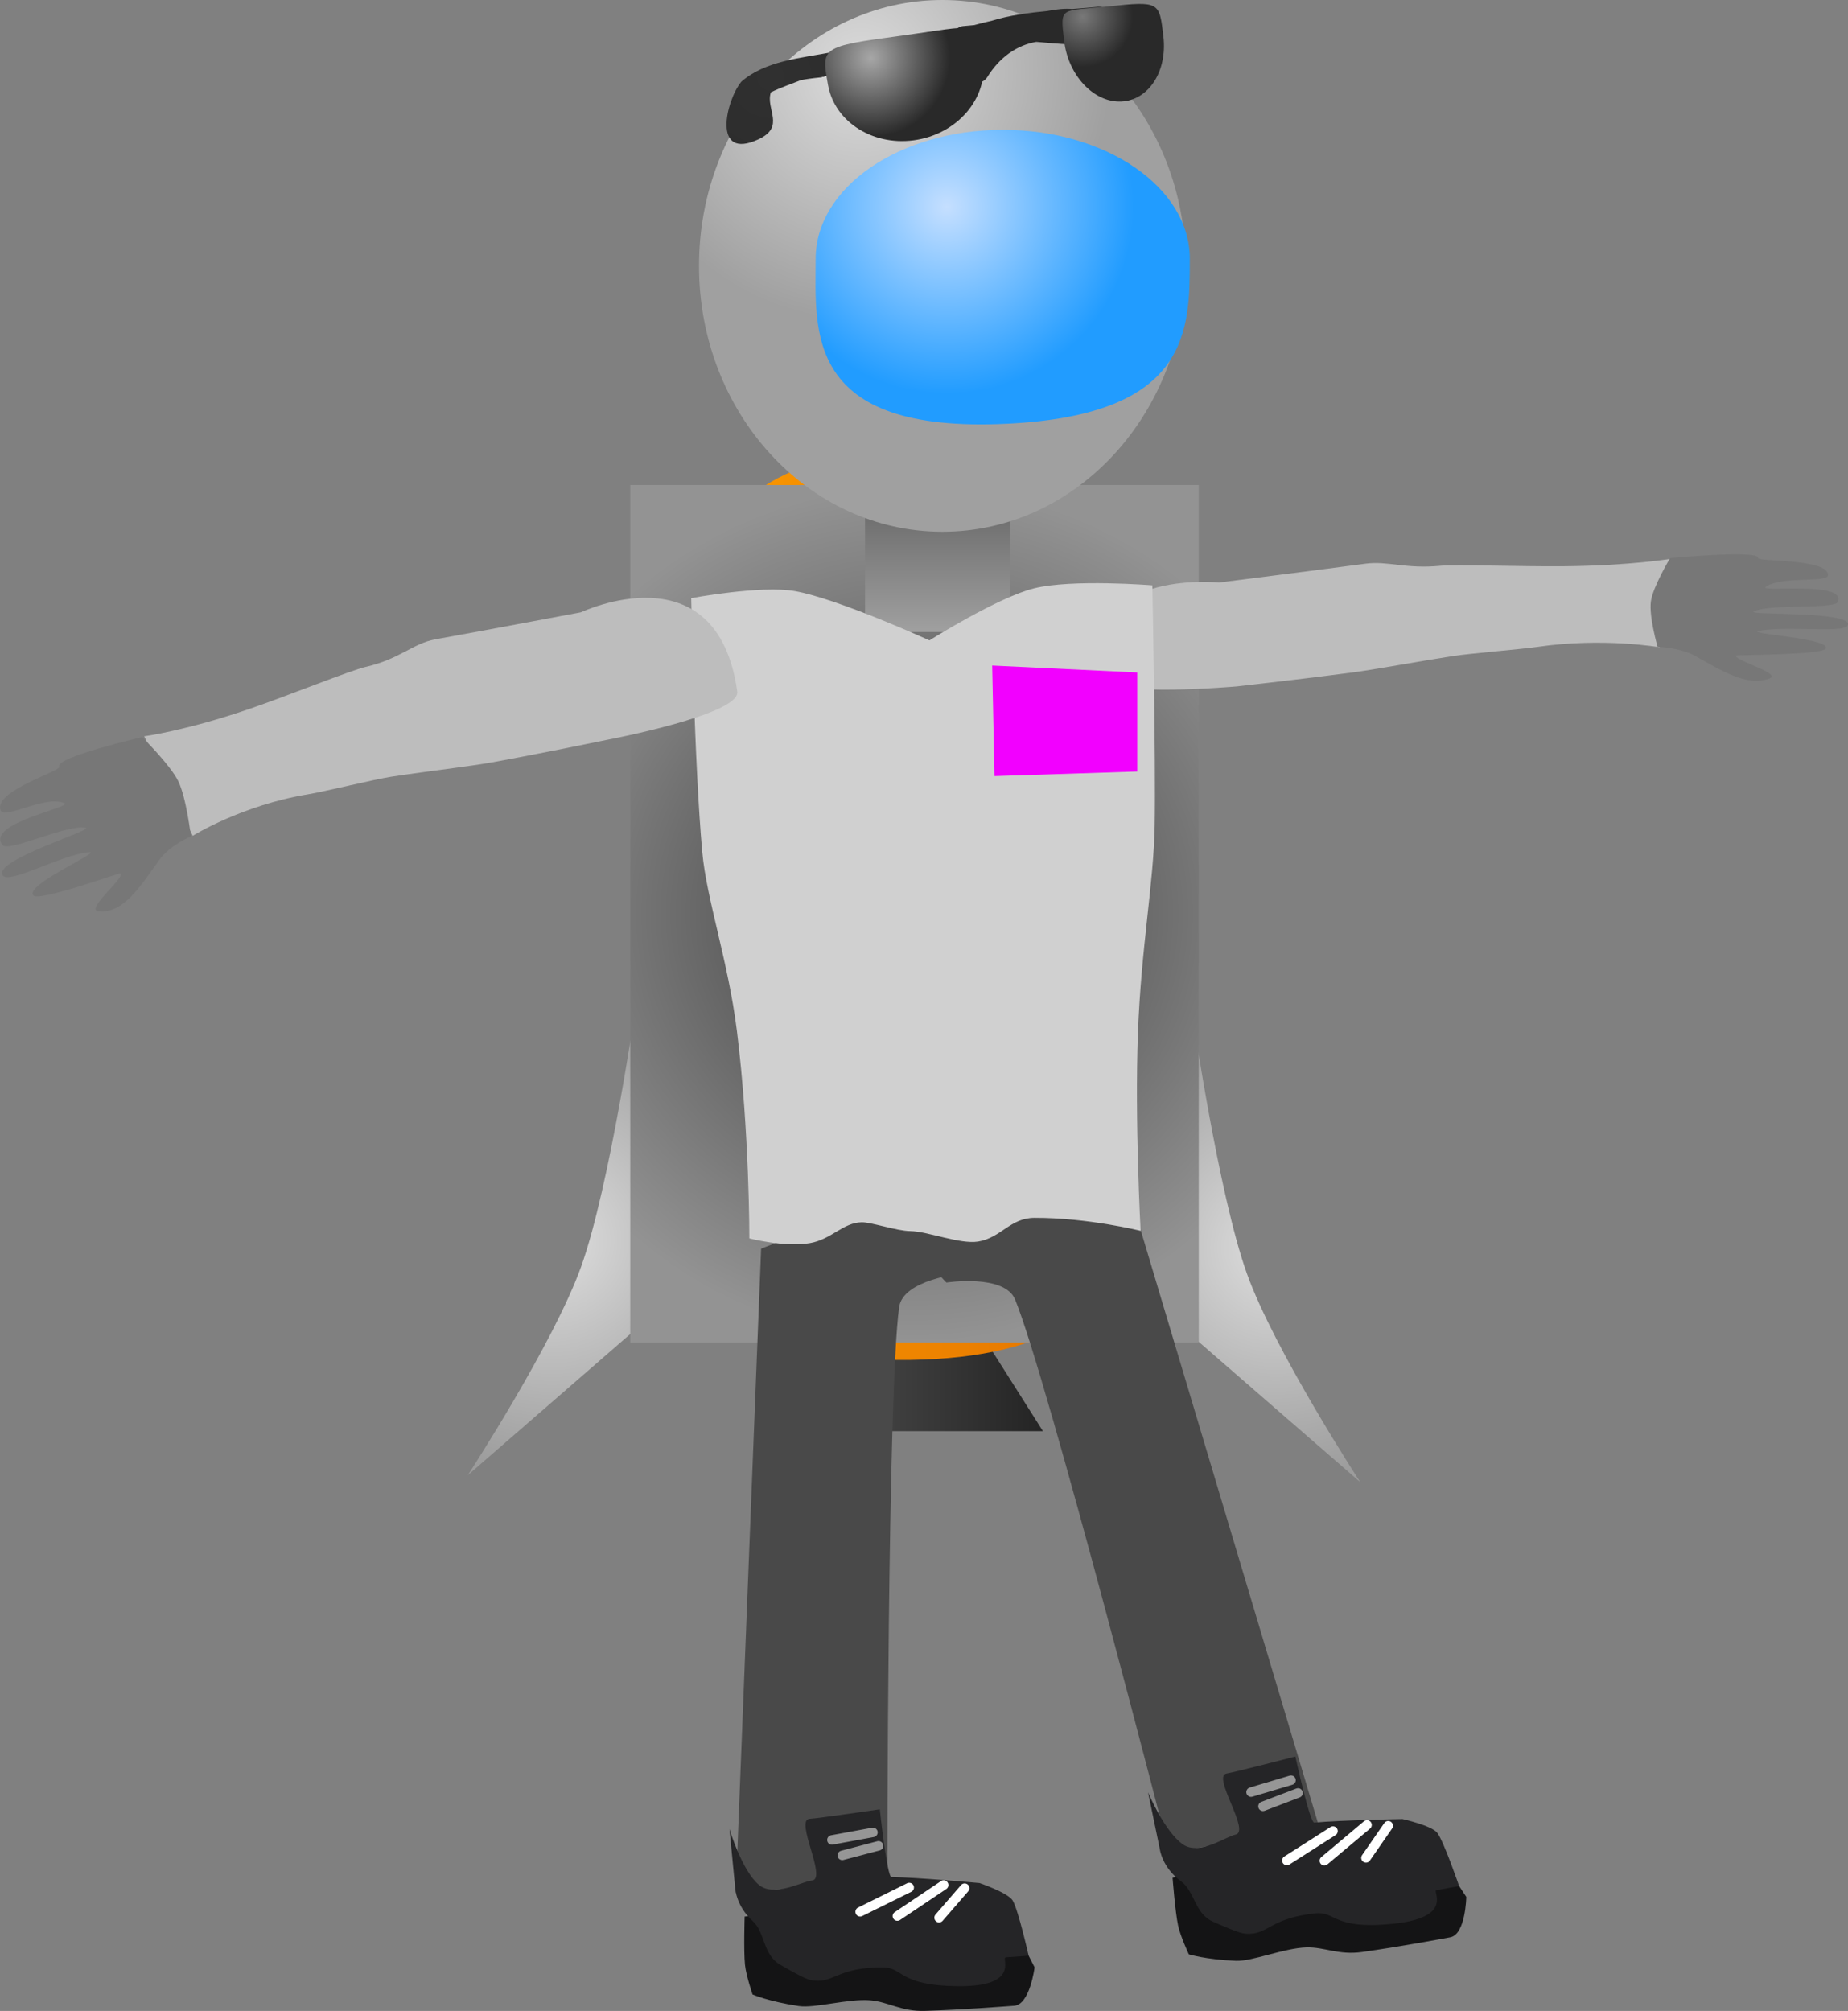 <svg version="1.1" xmlns="http://www.w3.org/2000/svg" xmlns:xlink="http://www.w3.org/1999/xlink" width="97.309" height="105.869" viewBox="0,0,97.309,105.869"><rect x="0" y="0" width="97.309" height="105.869" fill="#808080" stroke="none"/><defs><linearGradient x1="232.053" y1="202.543" x2="245.287" y2="202.543" gradientUnits="userSpaceOnUse" id="color-1"><stop offset="0" stop-color="#515151"/><stop offset="1" stop-color="#242424"/></linearGradient><linearGradient x1="224.59" y1="177.301" x2="252.01" y2="177.301" gradientUnits="userSpaceOnUse" id="color-2"><stop offset="0" stop-color="#ffa000"/><stop offset="1" stop-color="#de6b00"/></linearGradient><radialGradient cx="219.427" cy="194.953" r="12.358" gradientUnits="userSpaceOnUse" id="color-3"><stop offset="0" stop-color="#dedede"/><stop offset="1" stop-color="#9c9c9c"/></radialGradient><radialGradient cx="257.57" cy="195.319" r="12.358" gradientUnits="userSpaceOnUse" id="color-4"><stop offset="0" stop-color="#dedede"/><stop offset="1" stop-color="#9c9c9c"/></radialGradient><radialGradient cx="238.524" cy="177.755" r="22.572" gradientUnits="userSpaceOnUse" id="color-5"><stop offset="0" stop-color="#3c3c3c"/><stop offset="1" stop-color="#939393"/></radialGradient><linearGradient x1="239.748" y1="156.068" x2="239.748" y2="162.919" gradientUnits="userSpaceOnUse" id="color-6"><stop offset="0" stop-color="#696969"/><stop offset="1" stop-color="#a0a0a0"/></linearGradient><radialGradient cx="235.712" cy="133.416" r="13.118" gradientUnits="userSpaceOnUse" id="color-7"><stop offset="0" stop-color="#dcdcdc"/><stop offset="1" stop-color="#a0a0a0"/></radialGradient><radialGradient cx="240.222" cy="140.538" r="9.854" gradientUnits="userSpaceOnUse" id="color-8"><stop offset="0" stop-color="#c5dfff"/><stop offset="1" stop-color="#219cff"/></radialGradient><radialGradient cx="230.947" cy="133.706" r="10.071" gradientUnits="userSpaceOnUse" id="color-9"><stop offset="0" stop-color="#303030"/><stop offset="1" stop-color="#292929"/></radialGradient><radialGradient cx="247.375" cy="130.527" r="2.651" gradientUnits="userSpaceOnUse" id="color-10"><stop offset="0" stop-color="#787878"/><stop offset="1" stop-color="#292929"/></radialGradient><radialGradient cx="236.223" cy="132.692" r="4.173" gradientUnits="userSpaceOnUse" id="color-11"><stop offset="0" stop-color="#a7a7a7"/><stop offset="1" stop-color="#292929"/></radialGradient></defs><g transform="translate(-190.37,-129.648)"><g data-paper-data="{&quot;isPaintingLayer&quot;:true}" fill-rule="nonzero" stroke-linejoin="miter" stroke-miterlimit="10" stroke-dasharray="" stroke-dashoffset="0" style="mix-blend-mode: normal"><path d="M232.053,204.993l2.614,-4.901h7.516l3.104,4.901z" fill="url(#color-1)" stroke="#000000" stroke-width="0" stroke-linecap="butt"/><path d="M238.285,201.244c-14.022,0.201 -13.694,-10.72 -13.694,-23.944c0,-13.224 0.576,-23.944 13.694,-23.944c13.635,0 13.694,10.72 13.694,23.944c0,13.224 1.362,23.728 -13.694,23.944z" fill="url(#color-2)" stroke="#000000" stroke-width="0" stroke-linecap="butt"/><path d="M215.003,207.312c0,0 4.52,-6.936 5.971,-10.989c1.497,-4.182 2.877,-13.728 2.877,-13.728l-0.281,17.274z" fill="url(#color-3)" stroke="#000000" stroke-width="0" stroke-linecap="butt"/><path d="M253.427,200.234l-0.281,-17.274c0,0 1.38,9.546 2.877,13.728c1.451,4.053 5.971,10.989 5.971,10.989z" data-paper-data="{&quot;index&quot;:null}" fill="url(#color-4)" stroke="#000000" stroke-width="0" stroke-linecap="butt"/><path d="M223.557,200.326v-45.143h29.935v45.143z" fill="url(#color-5)" stroke="#ed6b00" stroke-width="0" stroke-linecap="butt"/><g stroke="#000000" stroke-width="0" stroke-linecap="butt"><path d="M277.756,163.724c0,0 -2.976,-0.526 -6.448,-0.017c-0.835,0.122 -3.585,0.347 -4.441,0.481c-2.027,0.316 -4.026,0.696 -5.273,0.862c-2.684,0.356 -6.094,0.735 -6.094,0.735c0,0 -6.699,0.587 -6.96,-0.407c-1.523,-5.817 6.024,-5.061 6.024,-5.061c0,0 4.861,-0.614 7.714,-0.993c1.161,-0.154 2.112,0.286 3.92,0.112c0.811,-0.078 4.329,0.044 6.479,0.025c3.581,-0.031 5.739,-0.404 5.739,-0.404z" data-paper-data="{&quot;index&quot;:null}" fill="#bdbdbd"/><path d="M282.942,159.024c-0.025,0.207 3.723,0.025 3.684,0.904c-0.019,0.432 -2.439,0.023 -3.275,0.615c-0.442,0.313 4.281,-0.336 3.794,0.798c-0.167,0.389 -3.597,0.089 -4.419,0.498c-0.44,0.219 5.222,-0.038 4.943,0.723c-0.166,0.452 -3.289,0.003 -4.697,0.306c-0.686,0.147 3.855,0.384 3.529,0.931c-0.2,0.335 -4.643,0.322 -4.693,0.359c-0.283,0.207 2.405,0.94 1.754,1.202c-1.198,0.481 -2.618,-0.454 -3.952,-1.191c-0.779,-0.431 -1.959,-0.47 -1.959,-0.47c0,0 -0.463,-1.605 -0.351,-2.393c0.108,-0.767 1.011,-2.275 1.011,-2.275c0,0 4.685,-0.445 4.632,-0.006z" data-paper-data="{&quot;index&quot;:null}" fill="#777777"/></g><g><path d="M251.942,227.206c0,0 -6.416,-24.99 -8.121,-29.143c-0.557,-1.358 -3.616,-0.893 -3.616,-0.893c0,0 -3.732,-3.636 -0.161,-4.284c3.018,-0.548 10.054,0.394 10.054,0.394l9.718,32.497z" data-paper-data="{&quot;index&quot;:null}" fill="#494949" stroke="#000000" stroke-width="0" stroke-linecap="butt"/><path d="M266.733,231.641c-0.583,0.106 -2.599,0.486 -4.641,0.774c-1.241,0.175 -1.982,-0.268 -2.926,-0.242c-1.188,0.033 -2.852,0.742 -3.722,0.705c-1.603,-0.068 -2.475,-0.341 -2.475,-0.341c0,0 -0.448,-0.961 -0.564,-1.509c-0.157,-0.739 -0.291,-2.526 -0.291,-2.526c0,0 5.818,-1.177 8.131,-1.394c1.369,-0.128 4.288,-0.121 4.288,-0.121c0,0 1.546,0.345 1.833,0.727c0.351,0.468 1.214,1.801 1.214,1.801c0,0 -0.033,1.978 -0.847,2.126z" data-paper-data="{&quot;index&quot;:null}" fill="#141415" stroke="#000000" stroke-width="0" stroke-linecap="butt"/><path d="M266.007,229.156c-0.244,0.044 0.977,1.45 -2.338,1.779c-3.131,0.31 -2.944,-0.673 -4.045,-0.555c-2.302,0.247 -2.44,1.048 -3.451,1.076c-0.352,0.01 -0.525,-0.021 -1.929,-0.636c-0.966,-0.423 -0.968,-1.604 -1.67,-2.115c-1.026,-0.746 -1.132,-1.711 -1.132,-1.711l-0.619,-2.985c0,0 0.873,2.084 1.845,2.746c0.87,0.592 2.276,-0.432 2.752,-0.519c0.833,-0.151 -1.261,-3.092 -0.461,-3.219c0.43,-0.068 3.621,-0.895 3.621,-0.895c0,0 0.76,3.5 0.993,3.479c1.369,-0.128 4.646,-0.186 4.646,-0.186c0,0 1.546,0.345 1.833,0.727c0.351,0.468 1.149,2.799 1.149,2.799c0,0 -0.38,0.069 -1.193,0.217z" data-paper-data="{&quot;index&quot;:null}" fill="#252527" stroke="#000000" stroke-width="0" stroke-linecap="butt"/><path d="M260.562,226.048l-2.43,1.55" fill="none" stroke="#ffffff" stroke-width="0.5" stroke-linecap="round"/><path d="M262.352,225.724l-2.246,1.886" fill="none" stroke="#ffffff" stroke-width="0.5" stroke-linecap="round"/><path d="M263.469,225.767l-1.172,1.692" fill="none" stroke="#ffffff" stroke-width="0.5" stroke-linecap="round"/><path d="M258.35,223.369l-2.104,0.628" fill="none" stroke="#969696" stroke-width="0.5" stroke-linecap="round"/><path d="M258.719,224.041l-1.844,0.704" fill="none" stroke="#969696" stroke-width="0.5" stroke-linecap="round"/></g><g><path d="M229.11,229.281l1.338,-33.893c0,0 6.582,-2.66 9.641,-2.88c3.619,-0.26 0.908,4.19 0.908,4.19c0,0 -3.078,0.309 -3.28,1.763c-0.619,4.447 -0.624,30.247 -0.624,30.247z" fill="#494949" stroke="#000000" stroke-width="0" stroke-linecap="butt"/><path d="M244.848,233.222c0,0 -0.246,1.963 -1.071,2.022c-0.591,0.042 -2.636,0.203 -4.697,0.27c-1.253,0.041 -1.941,-0.48 -2.883,-0.556c-1.185,-0.095 -2.915,0.43 -3.776,0.3c-1.586,-0.24 -2.424,-0.606 -2.424,-0.606c0,0 -0.342,-1.004 -0.398,-1.561c-0.076,-0.751 -0.018,-2.542 -0.018,-2.542c0,0 5.91,-0.544 8.234,-0.51c1.375,0.02 4.276,0.342 4.276,0.342c0,0 1.5,0.51 1.744,0.92c0.298,0.503 1.013,1.921 1.013,1.921z" data-paper-data="{&quot;index&quot;:null}" fill="#141415" stroke="#000000" stroke-width="0" stroke-linecap="butt"/><path d="M244.533,232.609c0,0 -0.385,0.028 -1.209,0.087c-0.248,0.018 0.815,1.547 -2.516,1.517c-3.146,-0.029 -2.854,-0.987 -3.962,-0.988c-2.316,-0.003 -2.538,0.779 -3.547,0.698c-0.351,-0.028 -0.52,-0.078 -1.849,-0.84c-0.915,-0.524 -0.789,-1.699 -1.432,-2.283c-0.939,-0.852 -0.941,-1.823 -0.941,-1.823l-0.294,-3.034c0,0 0.643,2.166 1.539,2.929c0.801,0.682 2.31,-0.184 2.792,-0.219c0.845,-0.061 -0.921,-3.21 -0.112,-3.25c0.435,-0.021 3.696,-0.5 3.696,-0.5c0,0 0.379,3.562 0.613,3.565c1.375,0.02 4.639,0.316 4.639,0.316c0,0 1.5,0.51 1.744,0.92c0.298,0.503 0.841,2.906 0.841,2.906z" data-paper-data="{&quot;index&quot;:null}" fill="#252527" stroke="#000000" stroke-width="0" stroke-linecap="butt"/><path d="M238.245,229.019l-2.583,1.279" fill="none" stroke="#ffffff" stroke-width="0.5" stroke-linecap="round"/><path d="M240.059,228.889l-2.436,1.634" fill="none" stroke="#ffffff" stroke-width="0.5" stroke-linecap="round"/><path d="M241.165,229.053l-1.347,1.555" fill="none" stroke="#ffffff" stroke-width="0.5" stroke-linecap="round"/><path d="M234.175,226.515l2.16,-0.398" fill="none" stroke="#969696" stroke-width="0.5" stroke-linecap="round"/><path d="M234.72,227.327l1.909,-0.502" fill="none" stroke="#969696" stroke-width="0.5" stroke-linecap="round"/></g><path d="M235.92,162.919v-6.851h7.656v6.851z" fill="url(#color-6)" stroke="#000000" stroke-width="0" stroke-linecap="butt"/><path d="M252.809,143.646c0,7.731 -5.738,13.998 -12.816,13.998c-7.078,0 -12.816,-6.267 -12.816,-13.998c0,-7.731 5.738,-13.998 12.816,-13.998c7.078,0 12.816,6.267 12.816,13.998z" fill="url(#color-7)" stroke="none" stroke-width="0" stroke-linecap="butt"/><path d="M229.828,194.846c0,0 0.013,-5.562 -0.656,-10.93c-0.454,-3.647 -1.597,-6.918 -1.823,-9.406c-0.424,-4.671 -0.581,-13.371 -0.581,-13.371c0,0 3.674,-0.687 5.461,-0.37c2.275,0.403 7.081,2.593 7.081,2.593c0,0 3.615,-2.272 5.516,-2.741c2.006,-0.495 6.222,-0.156 6.222,-0.156c0,0 0.186,9.215 0.124,12.658c-0.055,3.046 -0.713,6.39 -0.882,10.902c-0.174,4.65 0.141,10.422 0.141,10.422c0,0 -2.777,-0.693 -5.593,-0.683c-1.279,0.004 -1.763,1.055 -2.965,1.248c-0.961,0.154 -2.652,-0.54 -3.578,-0.551c-0.7,-0.008 -2.058,-0.474 -2.552,-0.464c-0.998,0.019 -1.591,0.91 -2.744,1.101c-1.339,0.222 -3.172,-0.252 -3.172,-0.252z" fill="#d0d0d0" stroke="#292e32" stroke-width="0" stroke-linecap="butt"/><path d="M242.736,170.507l-0.121,-5.82l7.639,0.364v5.214z" fill="#f200ff" stroke="none" stroke-width="0" stroke-linecap="butt"/><g stroke="#000000" stroke-width="0" stroke-linecap="butt"><path d="M197.964,168.41c0,0 2.188,-0.288 5.574,-1.452c2.034,-0.699 5.298,-2.021 6.094,-2.202c1.775,-0.403 2.489,-1.237 3.647,-1.446c2.845,-0.514 7.679,-1.425 7.679,-1.425c0,0 7.171,-3.407 8.234,4.175c0.17,1.21 -6.852,2.536 -6.852,2.536c0,0 -3.37,0.7 -6.045,1.184c-1.244,0.225 -3.284,0.45 -5.325,0.76c-0.862,0.131 -3.546,0.79 -4.383,0.927c-3.482,0.569 -6.068,2.182 -6.068,2.182z" fill="#bdbdbd"/><path d="M193.493,170.011c-0.233,-0.494 4.362,-1.557 4.362,-1.557c0,0 1.478,1.457 1.9,2.317c0.433,0.884 0.667,2.916 0.667,2.916c0,0 -1.094,0.445 -1.648,1.211c-0.948,1.312 -1.895,2.884 -3.224,2.726c-0.721,-0.086 1.504,-1.85 1.15,-1.997c-0.063,-0.026 -4.24,1.489 -4.567,1.165c-0.535,-0.529 3.64,-2.339 2.934,-2.279c-1.451,0.122 -4.204,1.7 -4.548,1.228c-0.58,-0.795 4.857,-2.407 4.351,-2.514c-0.945,-0.2 -4.047,1.309 -4.367,0.911c-0.931,-1.161 3.785,-1.997 3.238,-2.214c-1.033,-0.409 -3.14,0.886 -3.338,0.387c-0.403,-1.014 3.2,-2.068 3.091,-2.301z" data-paper-data="{&quot;index&quot;:null}" fill="#777777"/></g><g stroke-linecap="butt"><path d="M253.02,143.264c0,3.745 0.038,8.214 -9.595,8.691c-10.763,0.534 -10.104,-4.947 -10.104,-8.691c0,-3.745 4.41,-6.781 9.85,-6.781c5.44,0 9.85,3.036 9.85,6.781z" data-paper-data="{&quot;index&quot;:null}" fill="url(#color-8)" stroke="#ed6b00" stroke-width="0"/><path d="M233.637,133.716c-0.17,0.016 -0.607,0.062 -1.079,0.144c-0.522,0.207 -1.131,0.418 -1.598,0.648c-0.289,0.893 0.787,1.807 -0.654,2.475c-2.458,1.14 -1.717,-2.039 -0.898,-3.037c1.271,-1.107 3.144,-1.239 4.756,-1.549c2.22,-0.426 4.384,-1.083 6.58,-1.217c0.082,-0.086 0.195,-0.144 0.324,-0.156l0.586,-0.053c0.295,-0.078 0.616,-0.159 0.954,-0.235c0.876,-0.274 1.931,-0.416 2.914,-0.509c0.482,-0.095 0.933,-0.139 1.307,-0.105c0.274,-0.02 0.529,-0.039 0.756,-0.06l0.618,-0.056c0.281,-0.025 0.53,0.182 0.556,0.464c0.023,0.25 -0.139,0.475 -0.374,0.539l-0.33,0.097c0.145,0.122 0.277,0.261 0.392,0.42l0.234,-0.119l0.298,0.585c0.032,0.059 0.052,0.125 0.059,0.196c0.025,0.281 -0.182,0.53 -0.464,0.556c-0.086,0.008 -0.168,-0.006 -0.242,-0.037l-0.507,-0.199l0.006,-0.015l-0.048,-0.004c-0.362,-0.224 -0.73,-0.392 -1.098,-0.507c-0.559,-0.02 -1.148,-0.081 -1.748,-0.13c-1.015,0.174 -1.933,0.802 -2.59,1.871c0,0 -0.269,0.435 -0.704,0.166c-0.435,-0.269 -0.166,-0.704 -0.166,-0.704c0.058,-0.093 0.117,-0.183 0.178,-0.27l-0.284,0.091c-0.038,0.013 -0.078,0.022 -0.12,0.025c-0.281,0.025 -0.53,-0.182 -0.556,-0.464c-0.013,-0.142 0.034,-0.276 0.12,-0.377c-0.245,0 -0.477,0.014 -0.673,0.062c-1.375,0.339 -3.488,0.452 -5.481,0.758c0.011,0.241 -0.148,0.454 -0.375,0.517l-0.598,0.177l-0.006,-0.019l-0.007,0.002z" fill="url(#color-9)" stroke="none" stroke-width="0.5"/><path d="M248.731,129.985c2.709,-0.284 2.686,-0.243 2.9,1.587c0.215,1.83 -0.782,3.362 -2.226,3.421c-1.444,0.059 -2.79,-1.377 -3.004,-3.207c-0.215,-1.83 -0.21,-1.534 2.33,-1.801z" data-paper-data="{&quot;index&quot;:null}" fill="url(#color-10)" stroke="#000000" stroke-width="0"/><path d="M242.111,132.666c0.358,1.991 -1.174,3.933 -3.422,4.336c-2.247,0.403 -4.359,-0.884 -4.717,-2.875c-0.358,-1.991 -0.409,-2.027 3.871,-2.601c4.013,-0.539 3.91,-0.851 4.267,1.14z" fill="url(#color-11)" stroke="#000000" stroke-width="0"/></g></g></g></svg>